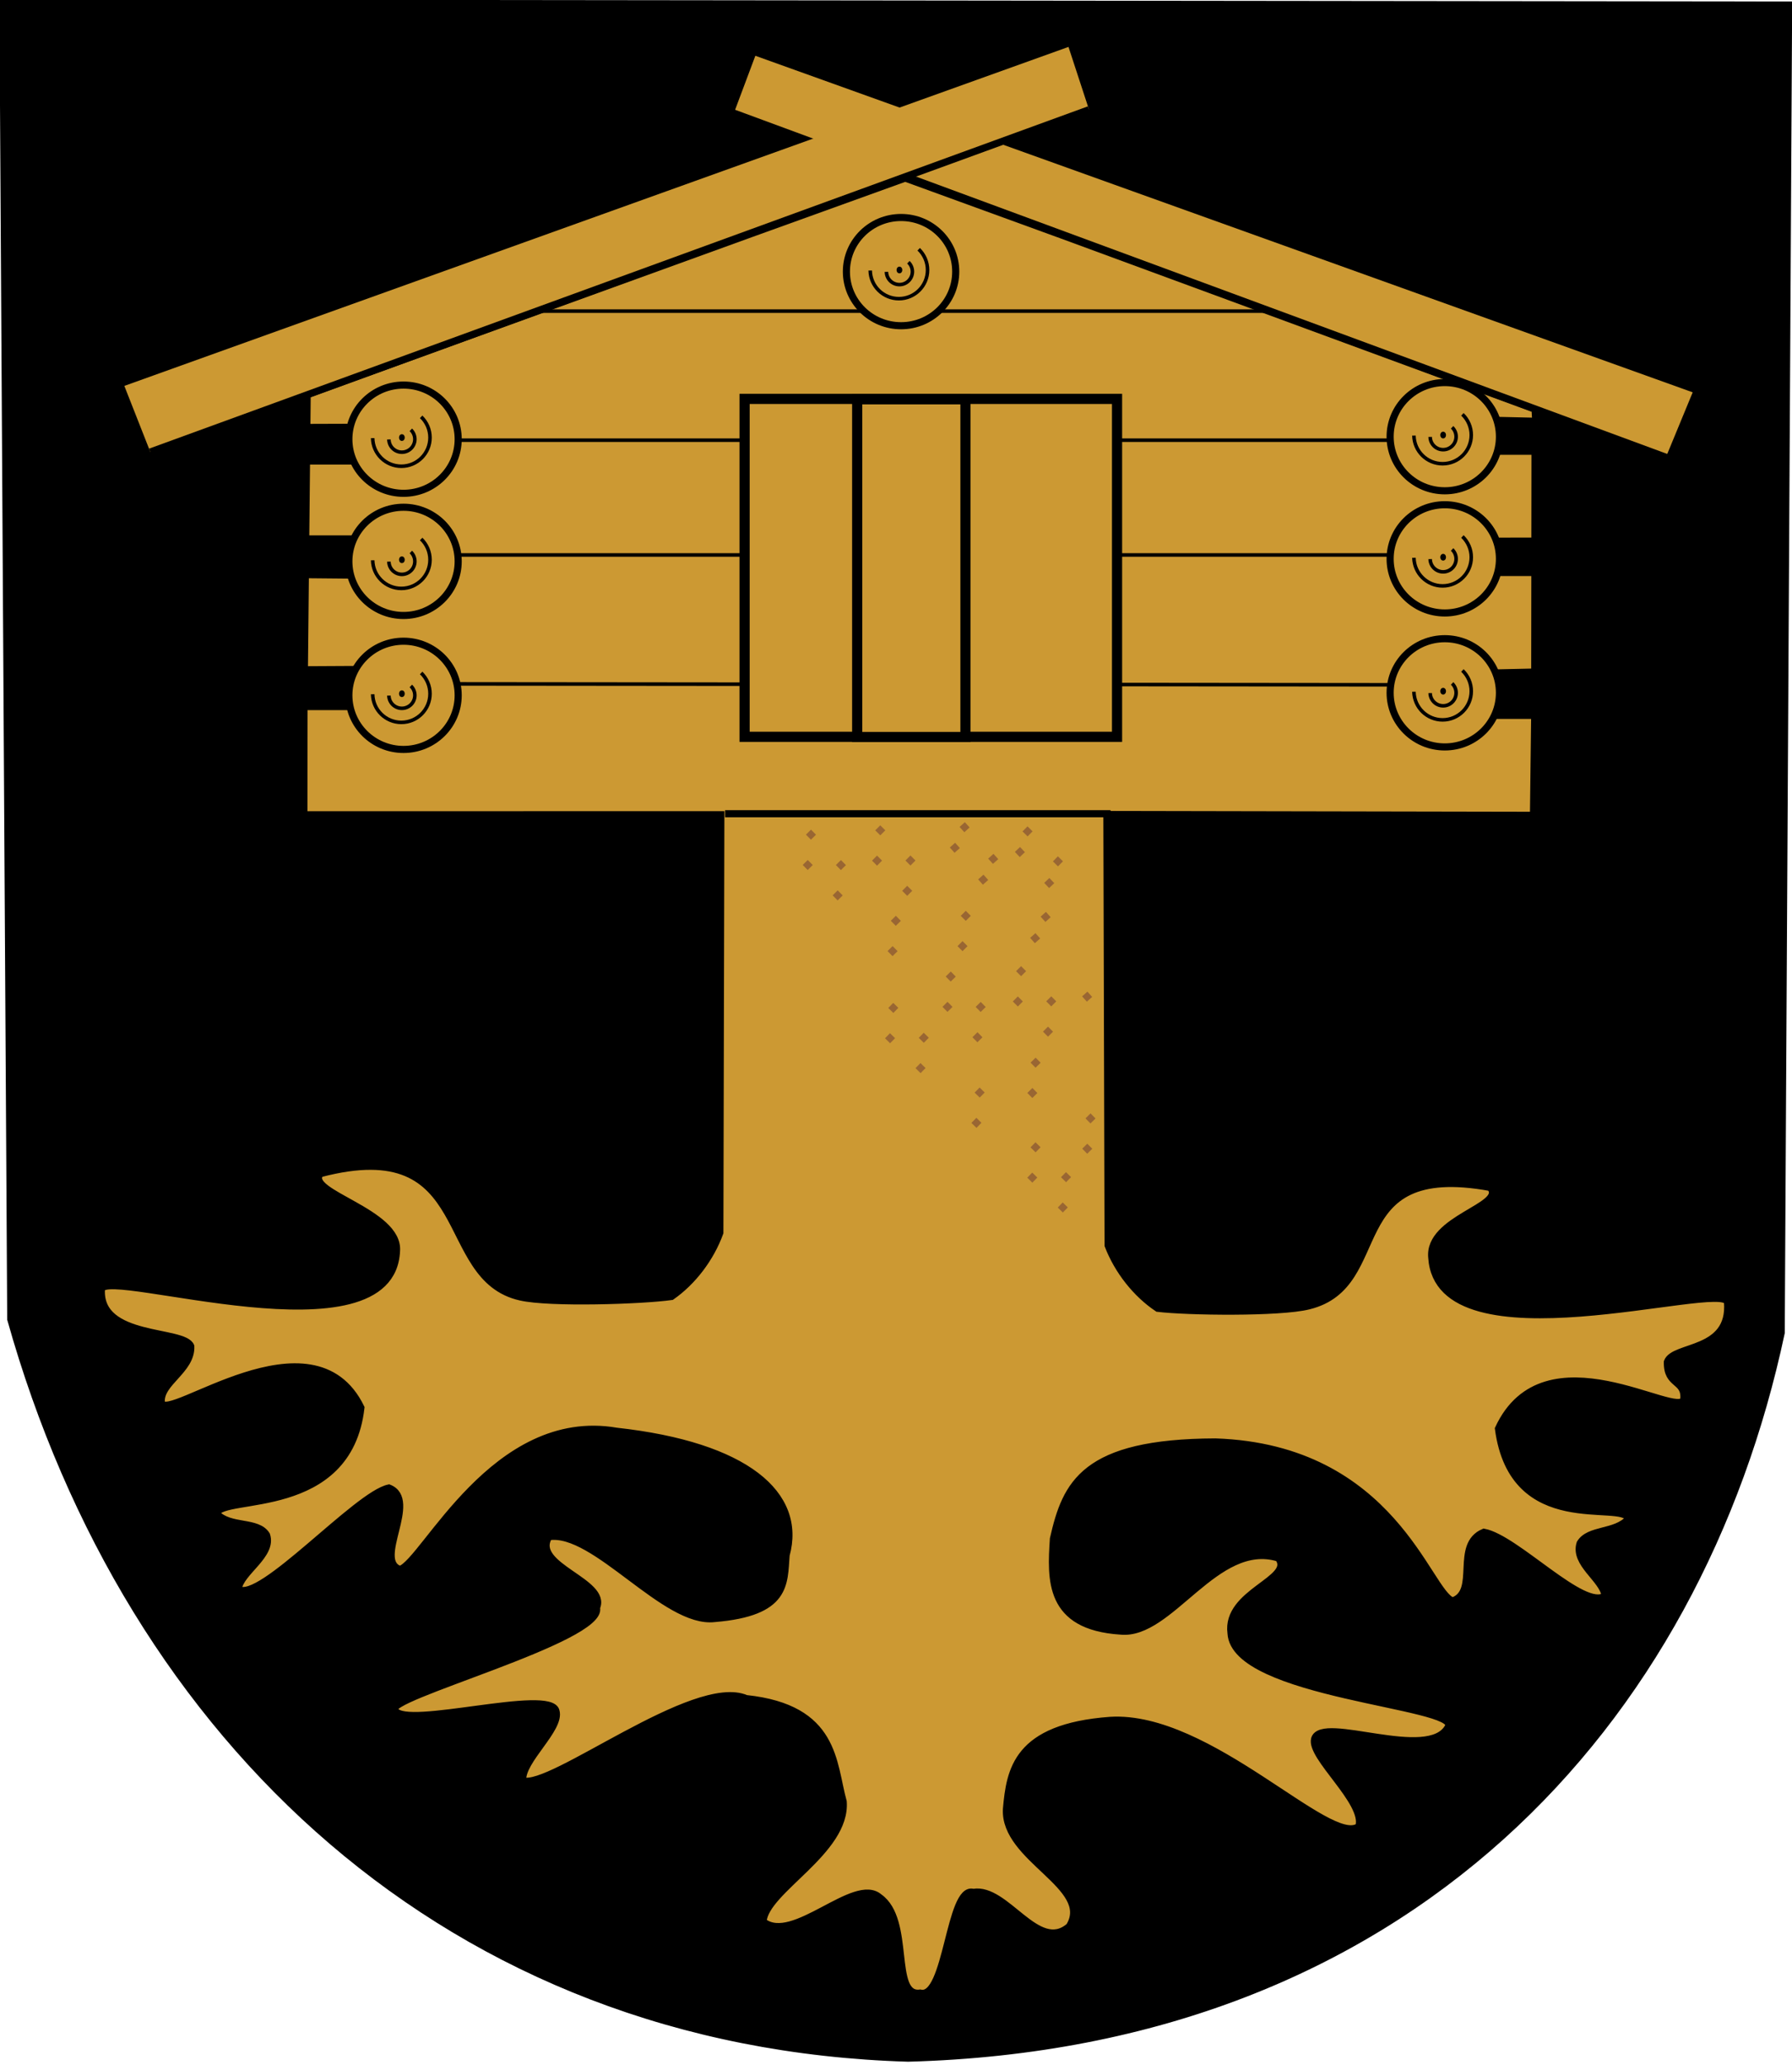 <?xml version="1.0" encoding="UTF-8"?>
<!DOCTYPE svg PUBLIC "-//W3C//DTD SVG 1.1//EN" "http://www.w3.org/Graphics/SVG/1.1/DTD/svg11.dtd">
<!-- Creator: CorelDRAW -->
<svg xmlns="http://www.w3.org/2000/svg" xml:space="preserve" width="500px" height="576px" shape-rendering="geometricPrecision" text-rendering="geometricPrecision" image-rendering="optimizeQuality" fill-rule="evenodd" clip-rule="evenodd"
viewBox="0 0 500 576"
 xmlns:xlink="http://www.w3.org/1999/xlink"
 xmlns:svg="http://www.w3.org/2000/svg"
 version="1.0">
 <g id="Layer_x0020_1">
  <path id="path1937" fill="black" stroke="black" stroke-width="1.984" d="M0.823 0.85l498.224 0.559 -2.062 370.363c-23.123,108.71 -103.953,198.531 -243.628,202.317 -127.632,-3.794 -217.382,-88.8 -250.354,-206.105l-2.18 -367.133z"/>
  <path fill="#CC9933" stroke="black" stroke-width="1.984" d="M252.577 49.673l-43.211 15.581 -123.661 44.805 -0.092 9.173 13.339 -0.044 -0.099 9.405 -13.335 -0.003 -0.22 21.737 13.841 0.006 -0.075 10.088 -13.867 -0.129 -0.268 26.528 14.879 -0.081 -0.139 10.343 -14.844 0.006 -0.027 30.19 116.327 -0.023 -0.272 116.587c-2.586,7.14 -7.587,13.675 -13.493,17.797 -8.101,1.153 -34.014,2.005 -42.115,0.139 -23.86,-5.328 -11.794,-45.978 -55.88,-34.4 -4.439,5.342 22.163,10.644 21.26,21.582 -1.381,30.918 -80.951,4.476 -82.332,10.639 -0.843,14.164 23.068,11.121 24.942,15.927 0.28,6.743 -8.798,10.165 -8.215,15.7 1.353,5.909 42.254,-26.219 55.682,1.426 -3.479,30.662 -38.656,24.191 -40.324,29.495 3.758,4.118 11.44,1.896 13.991,6.014 1.894,5.638 -7.383,10.37 -7.904,15.102 5.964,4.181 33.06,-26.355 42.044,-28.212 8.486,3.353 -4.462,20.291 3.118,22.738 6.839,-2.289 26.358,-44.428 60.368,-38.566 36.108,3.975 51.989,17.61 47.343,34.566 -0.618,8.005 0.274,16.011 -19.966,17.676 -13.801,1.648 -33.338,-24.78 -46.233,-22.83 -5.029,8.215 16.509,12.505 13.292,19.814 2.296,8.743 -60.615,25.336 -56.206,28.646 2.992,5.292 43.418,-6.321 44.9,0.179 1.437,4.968 -9.806,13.861 -9.275,19.433 7.797,2.626 47.897,-29.163 62.336,-22.914 25.027,2.646 24.092,17.972 27.082,28.769 1,13.866 -21.849,24.714 -22.357,33.448 8.393,6.594 25.54,-12.775 32.423,-6.785 8.982,6.345 3.004,27.854 11.4,26.71 7.586,1.935 8.083,-30.02 14.829,-28.082 9.183,-1.592 17.941,17.145 26.811,9.486 6.872,-11.138 -18.293,-18.831 -17.557,-32.714 0.972,-10.852 2.764,-22.837 28.944,-24.752 27.601,-1.693 61.355,35.666 69.403,29.572 1.935,-6.789 -13.702,-19.39 -12.36,-24.385 1.962,-6.829 32.036,6.729 37.341,-3.45 3.138,-6.11 -59.776,-8.821 -60.666,-26.06 -1.545,-11.473 17.794,-14.965 13.214,-20.969 -17.458,-5.327 -30.148,21.77 -43.978,20.386 -20.268,-1.28 -19.529,-14.433 -18.79,-25.745 3.484,-15.355 8.536,-26.876 45.166,-27.01 49.59,1.642 59.342,42.193 66.224,44.352 7.532,-2.591 0.302,-15.657 8.722,-19.171 9.017,1.685 27.935,22.039 33.819,17.745 -0.612,-4.721 -8.769,-8.974 -6.983,-14.647 2.472,-4.166 9.893,-2.695 13.572,-6.883 -1.768,-5.271 -32.288,5.492 -36.35,-25.099 12.899,-27.897 50.48,-2.289 51.72,-8.223 0.477,-5.546 -4.74,-3.662 -4.588,-10.409 1.782,-4.841 17.898,-2.556 16.785,-16.701 -1.498,-6.136 -80.55,18.497 -82.52,-12.389 -1.111,-10.918 20.857,-14.311 16.317,-19.568 -42.487,-7.717 -26.933,27.261 -50.686,33.044 -8.064,2.019 -33.988,1.662 -42.109,0.663 -5.984,-4.008 -11.108,-10.447 -13.83,-17.536l-0.334 -120.196 119.023 0.227 0.34 -27.886 -11.469 0.001 -0.124 -11.815 11.602 -0.261 0.037 -27.774 -9.958 0 0.26 -8.734 9.707 -0.021 0.032 -25.057 -9.657 0 -0.235 -8.594 10.088 0.229 -0.186 -3.36 -131.874 -48.516 -43.857 -15.962z"/>
  <line fill="none" stroke="black" stroke-width="0.992" x1="146.982" y1="86.784" x2="356.787" y2= "86.784" />
  <line fill="none" stroke="black" stroke-width="0.992" x1="99.94" y1="190.741" x2="417.374" y2= "191.043" />
  <line fill="none" stroke="black" stroke-width="0.992" x1="99.637" y1="154.799" x2="418.582" y2= "154.799" />
  <line fill="none" stroke="black" stroke-width="0.992" x1="100.242" y1="122.784" x2="418.582" y2= "122.784" />
  <ellipse fill="#CC9933" stroke="black" stroke-width="1.984" cx="112.589" cy="122.506" rx="15.252" ry="15.095"/>
  <path fill="none" stroke="black" stroke-width="0.992" d="M117.507 116.269c1.578,1.508 2.473,3.6 2.473,5.784 0,4.418 -3.582,8 -8,8 -4.359,0 -7.917,-3.491 -7.999,-7.849"/>
  <path fill="none" stroke="black" stroke-width="0.992" d="M114.633 119.892c0.715,0.683 1.12,1.63 1.12,2.619 0,2 -1.622,3.622 -3.622,3.622 -1.974,0 -3.585,-1.58 -3.622,-3.554"/>
  <ellipse fill="black" stroke="black" stroke-width="0.992" cx="112.13" cy="122.053" rx="0.302" ry="0.453"/>
  <ellipse fill="#CC9933" stroke="black" stroke-width="1.984" cx="112.589" cy="156.584" rx="15.252" ry="15.095"/>
  <path fill="none" stroke="black" stroke-width="0.992" d="M117.507 150.347c1.578,1.508 2.473,3.6 2.473,5.784 0,4.418 -3.582,8 -8,8 -4.359,0 -7.917,-3.491 -7.999,-7.849"/>
  <path fill="none" stroke="black" stroke-width="0.992" d="M114.633 153.97c0.715,0.683 1.12,1.63 1.12,2.619 0,2 -1.622,3.622 -3.622,3.622 -1.974,0 -3.585,-1.58 -3.622,-3.554"/>
  <ellipse fill="black" stroke="black" stroke-width="0.992" cx="112.13" cy="156.131" rx="0.302" ry="0.453"/>
  <ellipse fill="#CC9933" stroke="black" stroke-width="1.984" cx="112.589" cy="193.951" rx="15.252" ry="15.095"/>
  <path fill="none" stroke="black" stroke-width="0.992" d="M117.507 187.714c1.578,1.508 2.473,3.6 2.473,5.784 0,4.418 -3.582,8 -8,8 -4.359,0 -7.917,-3.491 -7.999,-7.849"/>
  <path fill="none" stroke="black" stroke-width="0.992" d="M114.633 191.337c0.715,0.683 1.12,1.63 1.12,2.619 0,2 -1.622,3.622 -3.622,3.622 -1.974,0 -3.585,-1.58 -3.622,-3.554"/>
  <ellipse fill="black" stroke="black" stroke-width="0.992" cx="112.13" cy="193.498" rx="0.302" ry="0.453"/>
  <ellipse fill="#CC9933" stroke="black" stroke-width="1.984" cx="403.121" cy="121.805" rx="15.252" ry="15.095"/>
  <path fill="none" stroke="black" stroke-width="0.992" d="M408.038 115.568c1.578,1.508 2.473,3.6 2.473,5.784 0,4.418 -3.582,8 -8,8 -4.359,0 -7.917,-3.491 -7.999,-7.849"/>
  <path fill="none" stroke="black" stroke-width="0.992" d="M405.165 119.19c0.715,0.683 1.12,1.63 1.12,2.619 0,2 -1.622,3.622 -3.622,3.622 -1.974,0 -3.585,-1.58 -3.622,-3.554"/>
  <ellipse fill="black" stroke="black" stroke-width="0.992" cx="402.662" cy="121.352" rx="0.302" ry="0.453"/>
  <ellipse fill="#CC9933" stroke="black" stroke-width="1.984" cx="403.121" cy="155.883" rx="15.252" ry="15.095"/>
  <path fill="none" stroke="black" stroke-width="0.992" d="M408.038 149.646c1.578,1.508 2.473,3.6 2.473,5.784 0,4.418 -3.582,8 -8,8 -4.359,0 -7.917,-3.491 -7.999,-7.849"/>
  <path fill="none" stroke="black" stroke-width="0.992" d="M405.165 153.269c0.715,0.683 1.12,1.63 1.12,2.619 0,2 -1.622,3.622 -3.622,3.622 -1.974,0 -3.585,-1.58 -3.622,-3.554"/>
  <ellipse fill="black" stroke="black" stroke-width="0.992" cx="402.662" cy="155.43" rx="0.302" ry="0.453"/>
  <ellipse fill="#CC9933" stroke="black" stroke-width="1.984" cx="403.121" cy="193.25" rx="15.252" ry="15.095"/>
  <path fill="none" stroke="black" stroke-width="0.992" d="M408.038 187.013c1.578,1.508 2.473,3.6 2.473,5.784 0,4.418 -3.582,8 -8,8 -4.359,0 -7.917,-3.491 -7.999,-7.849"/>
  <path fill="none" stroke="black" stroke-width="0.992" d="M405.165 190.635c0.715,0.683 1.12,1.63 1.12,2.619 0,2 -1.622,3.622 -3.622,3.622 -1.974,0 -3.585,-1.58 -3.622,-3.554"/>
  <ellipse fill="black" stroke="black" stroke-width="0.992" cx="402.662" cy="192.797" rx="0.302" ry="0.453"/>
  <ellipse fill="#CC9933" stroke="black" stroke-width="1.984" cx="251.413" cy="75.762" rx="15.252" ry="15.095"/>
  <path fill="none" stroke="black" stroke-width="0.992" d="M256.331 69.525c1.578,1.508 2.473,3.6 2.473,5.784 0,4.418 -3.582,8 -8,8 -4.359,0 -7.917,-3.491 -7.999,-7.849"/>
  <path fill="none" stroke="black" stroke-width="0.992" d="M253.457 73.147c0.715,0.683 1.12,1.63 1.12,2.619 0,2 -1.622,3.622 -3.622,3.622 -1.974,0 -3.585,-1.58 -3.622,-3.554"/>
  <ellipse fill="black" stroke="black" stroke-width="0.992" cx="250.954" cy="75.309" rx="0.302" ry="0.453"/>
  <rect fill="#CC9933" stroke="black" stroke-width="2.835" x="207.754" y="111.267" width="103.923" height="94.256"/>
  <rect fill="#CC9933" stroke="black" stroke-width="2.835" x="239.172" y="111.385" width="30.21" height="94.19"/>
  <line fill="none" stroke="black" stroke-width="1.984" x1="202.314" y1="226.974" x2="309.863" y2= "226.974" />
  <polygon fill="#CC9933" stroke="black" stroke-width="1.984" points="210.17,14.293 473.605,108.851 465.748,127.885 203.83,31.206 "/>
  <polygon fill="#CC9933" points="298.128,13.085 34.692,107.643 41.946,126.073 303.864,30.602 "/>
  <line fill="none" stroke="#996633" stroke-width="1.984" stroke-dasharray="1.984 9.921 1.984 19.843 1.984 19.843" x1="283.883" y1="236.942" x2="305.635" y2= "259.902" />
  <line fill="none" stroke="#996633" stroke-width="1.984" stroke-dasharray="1.984 9.921 1.984 19.843 1.984 19.843" x1="265.757" y1="235.734" x2="304.426" y2= "279.236" />
  <line fill="none" stroke="#996633" stroke-width="1.984" stroke-dasharray="1.984 9.921 1.984 19.843 1.984 19.843" x1="244.006" y1="239.359" x2="303.218" y2= "298.571" />
  <line fill="none" stroke="#996633" stroke-width="1.984" stroke-dasharray="1.984 9.921 1.984 19.843 1.984 19.843" x1="224.671" y1="240.567" x2="306.843" y2= "323.947" />
  <line fill="none" stroke="#996633" stroke-width="1.984" stroke-dasharray="1.984 9.921 1.984 19.843 1.984 19.843" x1="247.631" y1="288.904" x2="306.843" y2= "346.907" />
  <line fill="none" stroke="#996633" stroke-width="1.984" stroke-dasharray="1.984 9.921 1.984 19.843 1.984 19.843" x1="285.997" y1="231.206" x2="306.54" y2= "251.449" />
  <line fill="none" stroke="#996633" stroke-width="1.984" stroke-dasharray="1.984 9.921 1.984 19.843 1.984 19.843" x1="268.474" y1="229.998" x2="305.332" y2= "270.783" />
  <line fill="none" stroke="#996633" stroke-width="1.984" stroke-dasharray="1.984 9.921 1.984 19.843 1.984 19.843" x1="244.912" y1="230.906" x2="304.124" y2= "290.118" />
  <line fill="none" stroke="#996633" stroke-width="1.984" stroke-dasharray="1.984 9.921 1.984 19.843 1.984 19.843" x1="225.577" y1="232.114" x2="307.749" y2= "315.495" />
  <line fill="none" stroke="#996633" stroke-width="1.984" stroke-dasharray="1.984 9.921 1.984 19.843 1.984 19.843" x1="248.537" y1="280.451" x2="307.749" y2= "338.454" />
  <line fill="none" stroke="black" stroke-width="1.984" x1="303.864" y1="30.602" x2="41.946" y2= "126.073" />
 </g>
</svg>
